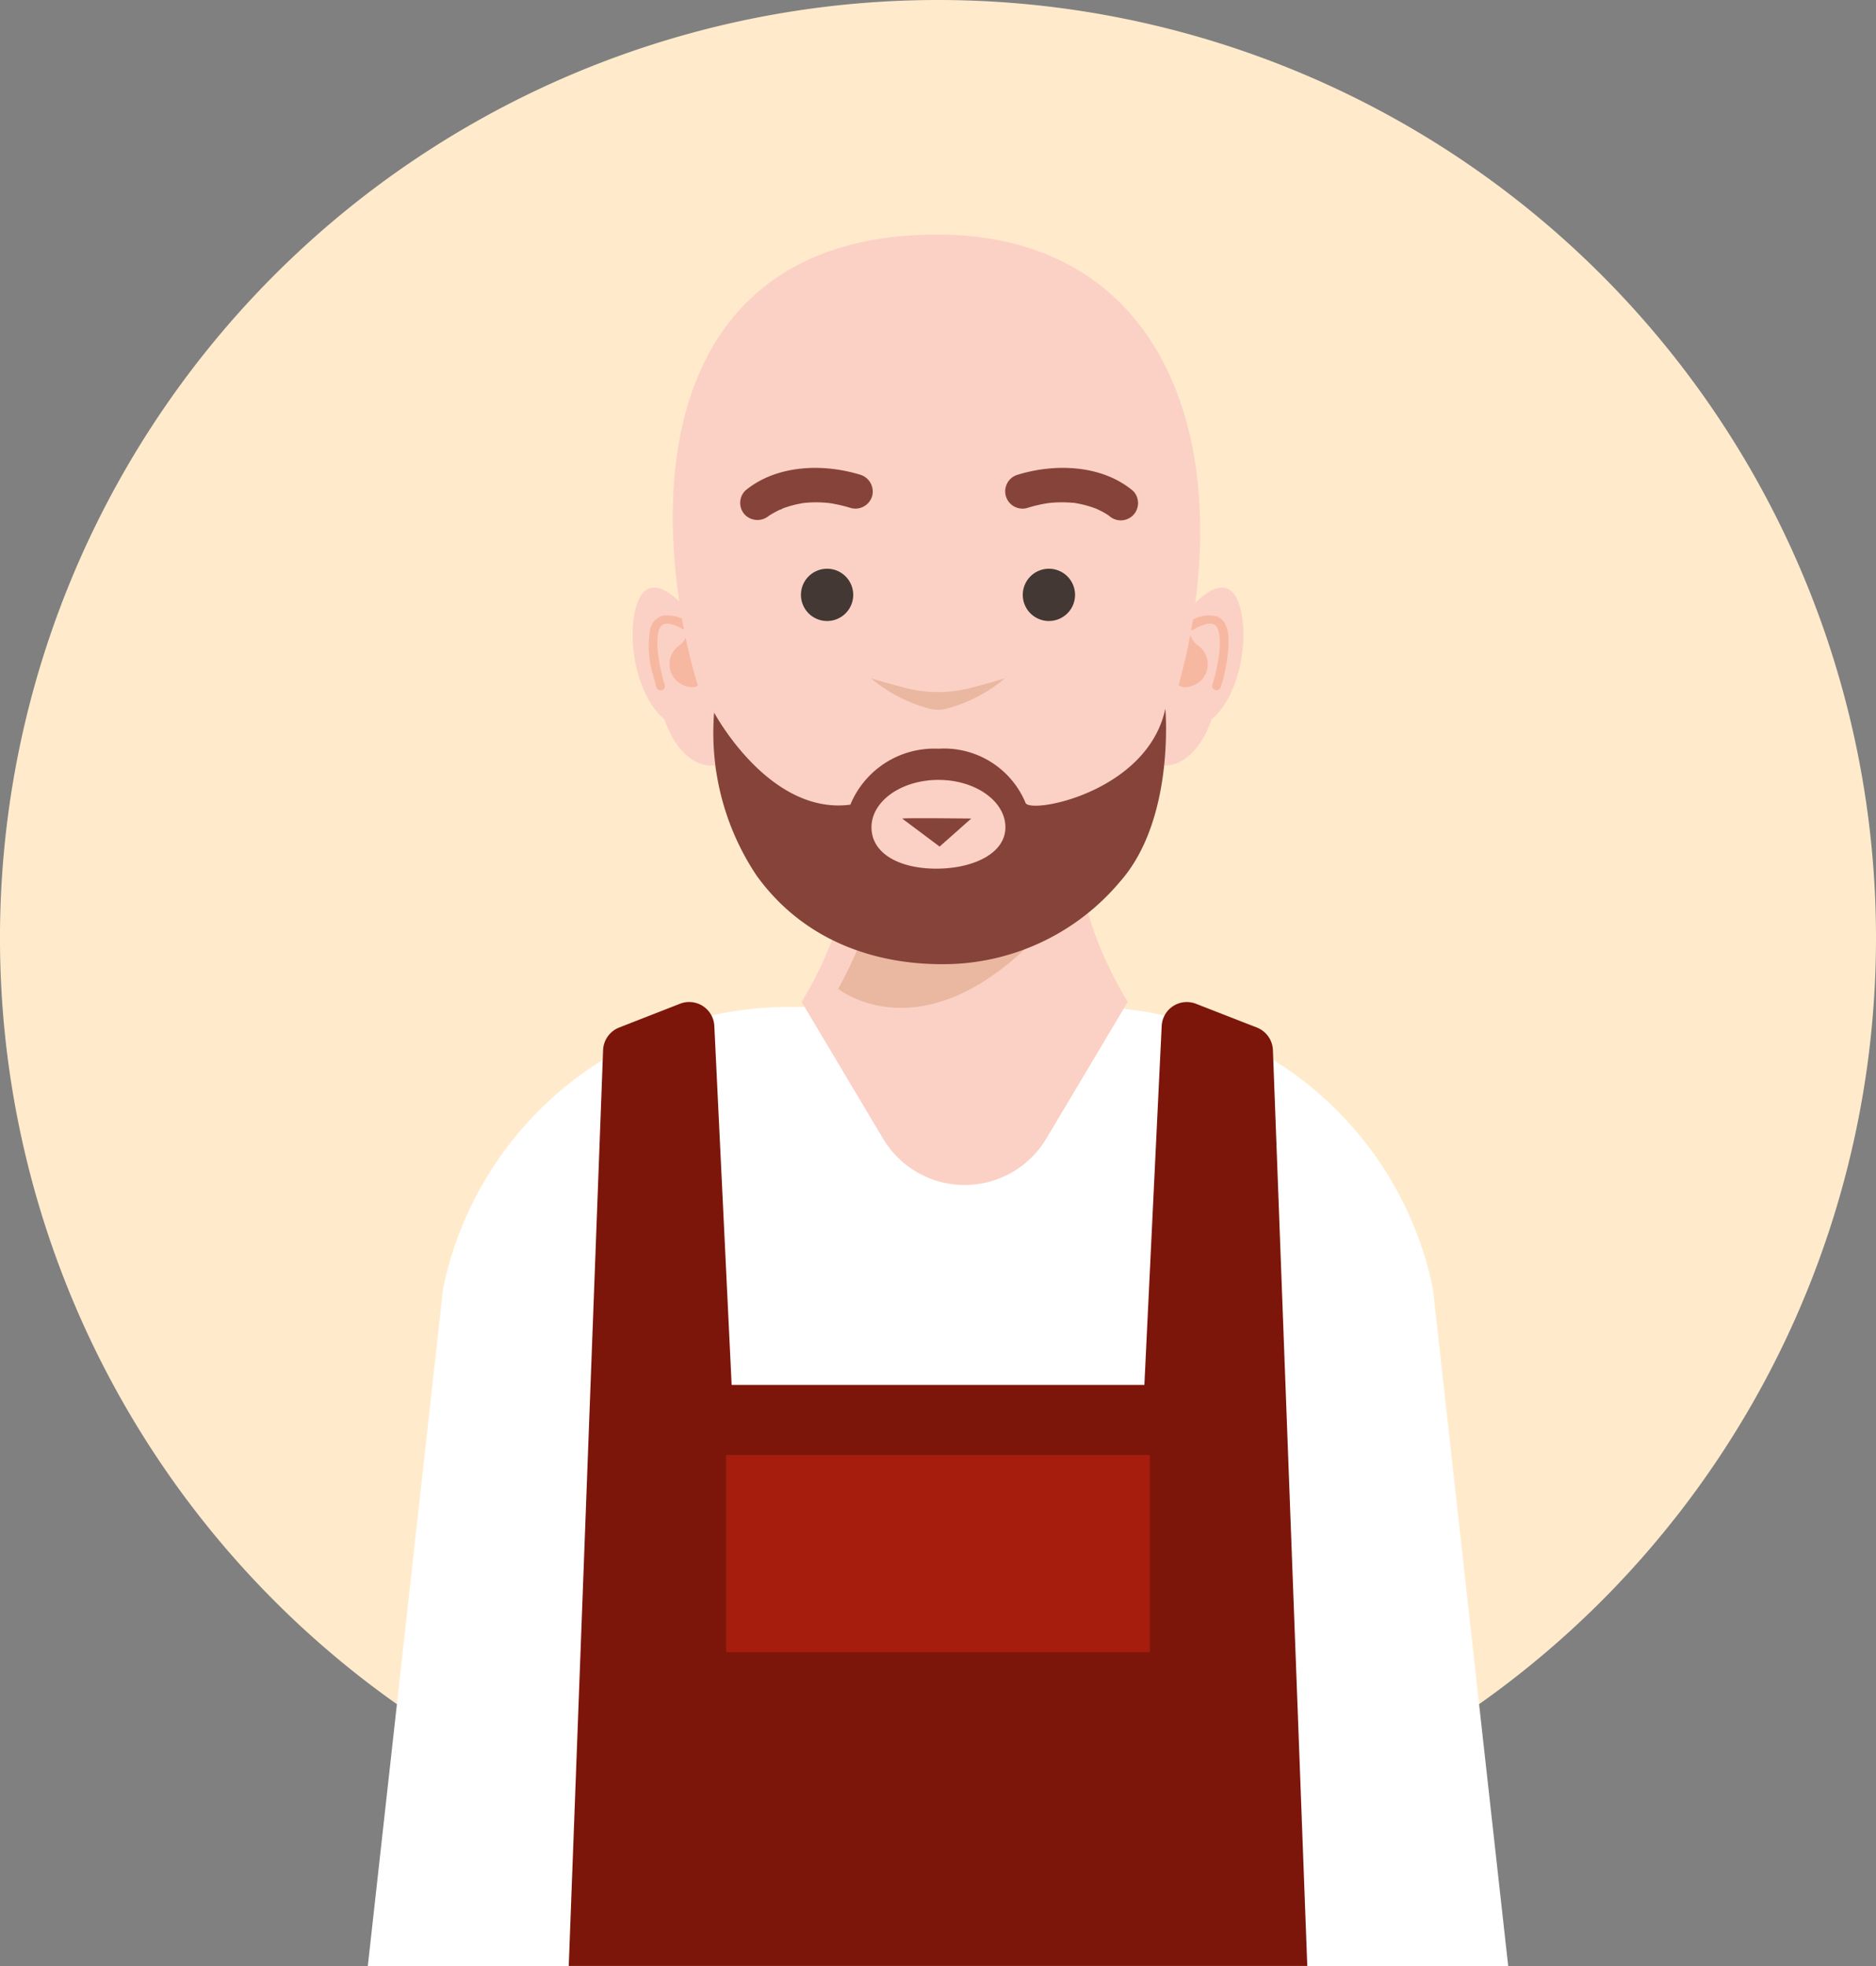 <svg xmlns="http://www.w3.org/2000/svg" xmlns:xlink="http://www.w3.org/1999/xlink" width="127.981" height="134.13" viewBox="0 0 127.981 134.13">
  <rect x="0" y="0" width="127.981" height="134.13" fill="#808080" stroke="none"/>
  <defs>
    <clipPath id="clip-path">
      <rect id="Rectángulo_401907" data-name="Rectángulo 401907" width="127.981" height="134.13" fill="none"/>
    </clipPath>
  </defs>
  <g id="Grupo_1210595" data-name="Grupo 1210595" transform="translate(-475 9103)">
    <g id="Grupo_1210503" data-name="Grupo 1210503" transform="translate(475 -9103)">
      <g id="Grupo_1210502" data-name="Grupo 1210502" clip-path="url(#clip-path)">
        <path id="Trazado_1065301" data-name="Trazado 1065301" d="M127.981,63.991A63.991,63.991,0,1,1,63.99,0a63.991,63.991,0,0,1,63.991,63.991" fill="#ffebcc"/>
        <path id="Trazado_1065302" data-name="Trazado 1065302" d="M64.661,90.23a.671.671,0,1,1-.671-.671.671.671,0,0,1,.671.671" fill="#fff"/>
        <path id="Trazado_1065303" data-name="Trazado 1065303" d="M25.091,134.13l5.141-46.245A24.069,24.069,0,0,1,53.8,68.7H74.18A24.067,24.067,0,0,1,97.748,87.885l5.142,46.245Z" fill="#fff"/>
        <path id="Trazado_1065304" data-name="Trazado 1065304" d="M49.913,94.482,48.732,70A1.718,1.718,0,0,0,46.4,68.473L42.238,70.1a1.728,1.728,0,0,0-1.094,1.515L38.8,134.12H89.183L86.838,71.611A1.729,1.729,0,0,0,85.744,70.1l-4.159-1.623A1.717,1.717,0,0,0,79.25,70l-1.181,24.48Z" fill="#7d160a"/>
        <rect id="Rectángulo_401906" data-name="Rectángulo 401906" width="28.897" height="13.447" transform="translate(49.542 99.268)" fill="#a61d0e"/>
        <path id="Trazado_1065305" data-name="Trazado 1065305" d="M80.75,42.986a1.928,1.928,0,0,0-.473-.022c.228-2.277.218-3.78.218-3.78a13.623,13.623,0,0,0-.283-2.693c-2.255-8.554-13.032-7.48-24.038-6.471a64.642,64.642,0,0,0-6.637.809,14.583,14.583,0,0,0-2.6,8.341s-.051,1.537.124,3.855c-1.513.409-2.387,2.624-1.963,5.076.431,2.495,2.042,4.307,3.631,4.115,1.4,4.528,3.888,9.022,8.287,11.242a27.081,27.081,0,0,1-2.332,4.894l5.556,9.326a6.483,6.483,0,0,0,11.139,0l5.556-9.326s-2.667-4.236-3.079-8.009a23.031,23.031,0,0,0,4.6-8.408,1.988,1.988,0,0,0,.7.269c1.62.279,3.289-1.557,3.729-4.1s-.517-4.835-2.137-5.115" fill="#fcd1c5"/>
        <path id="Trazado_1065306" data-name="Trazado 1065306" d="M58.995,63.458a26.674,26.674,0,0,1-1.815,4h0s5.7,4.63,13.619-3.575a14.481,14.481,0,0,1-5.443,1,13.918,13.918,0,0,1-6.362-1.429" fill="#eab8a0"/>
        <path id="Trazado_1065307" data-name="Trazado 1065307" d="M81.544,41.135s2.169-2.441,3,.114-.166,7.543-2.957,8.422-2.234.114-2.234.114Z" fill="#fcd1c5"/>
        <path id="Trazado_1065308" data-name="Trazado 1065308" d="M46.438,41.135s-2.169-2.441-3,.114.166,7.543,2.957,8.422,2.234.114,2.234.114Z" fill="#fcd1c5"/>
        <path id="Trazado_1065309" data-name="Trazado 1065309" d="M47.524,42.771c.767,1.021,1.049,4.4-.472,4.094A1.564,1.564,0,0,1,46.385,44c.542-.38.789-1.695,1.139-1.229" fill="#f7b8a1"/>
        <path id="Trazado_1065310" data-name="Trazado 1065310" d="M45.353,46.728a12.645,12.645,0,0,1-.429-1.893c-.016-.108-.025-.181-.04-.324-.013-.123-.024-.247-.03-.371a4.677,4.677,0,0,1,.011-.72c0-.026,0-.052.009-.079-.007.053,0,0,0-.023.009-.054.019-.107.032-.159s.025-.1.041-.149c.007-.022.015-.043.023-.065.018-.053.008-.022.008-.022a1.23,1.23,0,0,1,.059-.114l.033-.053c.036-.056-.022.023.009-.013s.054-.058.082-.086.041-.031,0,0a.579.579,0,0,1,.058-.038l.07-.037s-.04.011.016,0c.03-.008.164-.033.092-.026a1.179,1.179,0,0,1,.168-.005.5.5,0,0,1,.138.016,3.236,3.236,0,0,1,.976.41.3.3,0,0,0,.3-.509,2.5,2.5,0,0,0-1.788-.467,1.268,1.268,0,0,0-.848.985,6.8,6.8,0,0,0,.223,3.107c.064.268.133.536.215.8.112.361.681.207.568-.157" fill="#f7b8a1"/>
        <path id="Trazado_1065311" data-name="Trazado 1065311" d="M80.543,42.771c-.767,1.021-1.049,4.4.472,4.094A1.564,1.564,0,0,0,81.682,44c-.542-.38-.789-1.695-1.139-1.229" fill="#f7b8a1"/>
        <path id="Trazado_1065312" data-name="Trazado 1065312" d="M83.282,46.884a12.731,12.731,0,0,0,.464-2.15c.106-.821.235-2.236-.686-2.67a2.239,2.239,0,0,0-1.976.4.3.3,0,0,0,.3.509,3.32,3.32,0,0,1,.874-.388.815.815,0,0,1,.289-.04c.029,0,.158.015.085,0a1.344,1.344,0,0,1,.136.033c.056.016-.008-.006.005,0s.042.021.063.033.033.021.05.031c.04.025-.037-.037.01.009.029.027.056.055.083.084s-.006-.009,0,0,.028.04.04.06c.022.037.041.075.06.113s-.015-.042,0,.011c.009.025.019.05.027.075a2.311,2.311,0,0,1,.074.306c0,.012.013.082.009.05s0,.04.006.052c.005.058.01.117.014.175.006.118.008.236.005.354a7.084,7.084,0,0,1-.058.755c-.009.07-.028.2-.047.32s-.043.246-.067.368c-.042.211-.089.422-.14.631-.058.241-.121.482-.194.718-.114.363.455.519.568.157" fill="#f7b8a1"/>
        <path id="Trazado_1065313" data-name="Trazado 1065313" d="M81.756,39.17C80.67,52.293,73.775,62.339,63.929,62.339S47.41,51.839,46.1,39.17C44.789,26.442,49.573,16,63.929,16,77.193,16,82.811,26.418,81.756,39.17" fill="#fcd1c5"/>
        <path id="Trazado_1065314" data-name="Trazado 1065314" d="M52.51,35.14c.042-.035.112-.087-.085.065-.225.174-.077.057-.022.021.1-.07.208-.14.316-.2.178-.1.361-.195.546-.283s.019.05-.072.028a.919.919,0,0,0,.169-.068c.133-.051.267-.1.4-.14a7.065,7.065,0,0,1,.908-.22,1.7,1.7,0,0,1,.244-.039c-.319,0-.054.01.026,0,.2-.019.392-.029.589-.033s.421,0,.631.013c.1.007.2.015.306.025.028,0,.369.05.108.009a10.663,10.663,0,0,1,1.476.34,1.191,1.191,0,0,0,1.451-.823,1.2,1.2,0,0,0-.824-1.451c-2.535-.776-5.707-.681-7.837,1.09a1.182,1.182,0,0,0,0,1.667,1.211,1.211,0,0,0,1.667,0" fill="#86433a"/>
        <path id="Trazado_1065315" data-name="Trazado 1065315" d="M77.278,33.472c-2.13-1.77-5.3-1.866-7.837-1.089a1.179,1.179,0,1,0,.626,2.274,9.974,9.974,0,0,1,1.477-.341c-.21.031.031,0,.108-.009q.153-.015.306-.024.291-.018.584-.014t.592.029c.079.007.4.005.07,0a1.535,1.535,0,0,1,.243.038,7.25,7.25,0,0,1,.909.22c.135.043.27.089.4.14a1.771,1.771,0,0,0,.17.068c-.094-.026-.257-.116-.073-.028s.357.173.529.274c.114.066.224.139.334.213.244.165-.205-.167-.107-.086a1.179,1.179,0,1,0,1.667-1.667" fill="#86433a"/>
        <path id="Trazado_1065316" data-name="Trazado 1065316" d="M79.5,48.346c-1.226,5.769-9.4,7.246-9.548,6.4a6.021,6.021,0,0,0-5.936-3.668,6.19,6.19,0,0,0-6.005,3.818c-5.552.732-9.293-6.283-9.293-6.283a17.515,17.515,0,0,0,2.9,11.126c3.328,4.606,8.294,6.04,12.65,6.04A15.746,15.746,0,0,0,76.4,60.157c3.784-4.259,3.1-11.811,3.1-11.811M63.872,59.261c-2.523,0-4.419-1.034-4.419-2.821s2.045-3.234,4.568-3.234,4.568,1.448,4.568,3.234-2.194,2.821-4.717,2.821" fill="#86433a"/>
        <path id="Trazado_1065317" data-name="Trazado 1065317" d="M61.543,55.841c.262-.051,4.716,0,4.716,0L64.1,57.755Z" fill="#86433a"/>
        <path id="Trazado_1065318" data-name="Trazado 1065318" d="M58.207,40.58A1.783,1.783,0,1,1,56.424,38.8a1.783,1.783,0,0,1,1.783,1.783" fill="#433833"/>
        <path id="Trazado_1065319" data-name="Trazado 1065319" d="M69.774,40.58A1.783,1.783,0,1,0,71.557,38.8a1.783,1.783,0,0,0-1.783,1.783" fill="#433833"/>
        <path id="Trazado_1065320" data-name="Trazado 1065320" d="M63.991,47.213a8.866,8.866,0,0,1-2.154-.265c-1.279-.321-2.425-.678-2.425-.678a10.214,10.214,0,0,0,3.948,2.061,2.143,2.143,0,0,0,1.262,0A10.214,10.214,0,0,0,68.57,46.27s-1.146.357-2.425.678a8.866,8.866,0,0,1-2.154.265" fill="#eab8a0"/>
      </g>
    </g>
  </g>
</svg>
